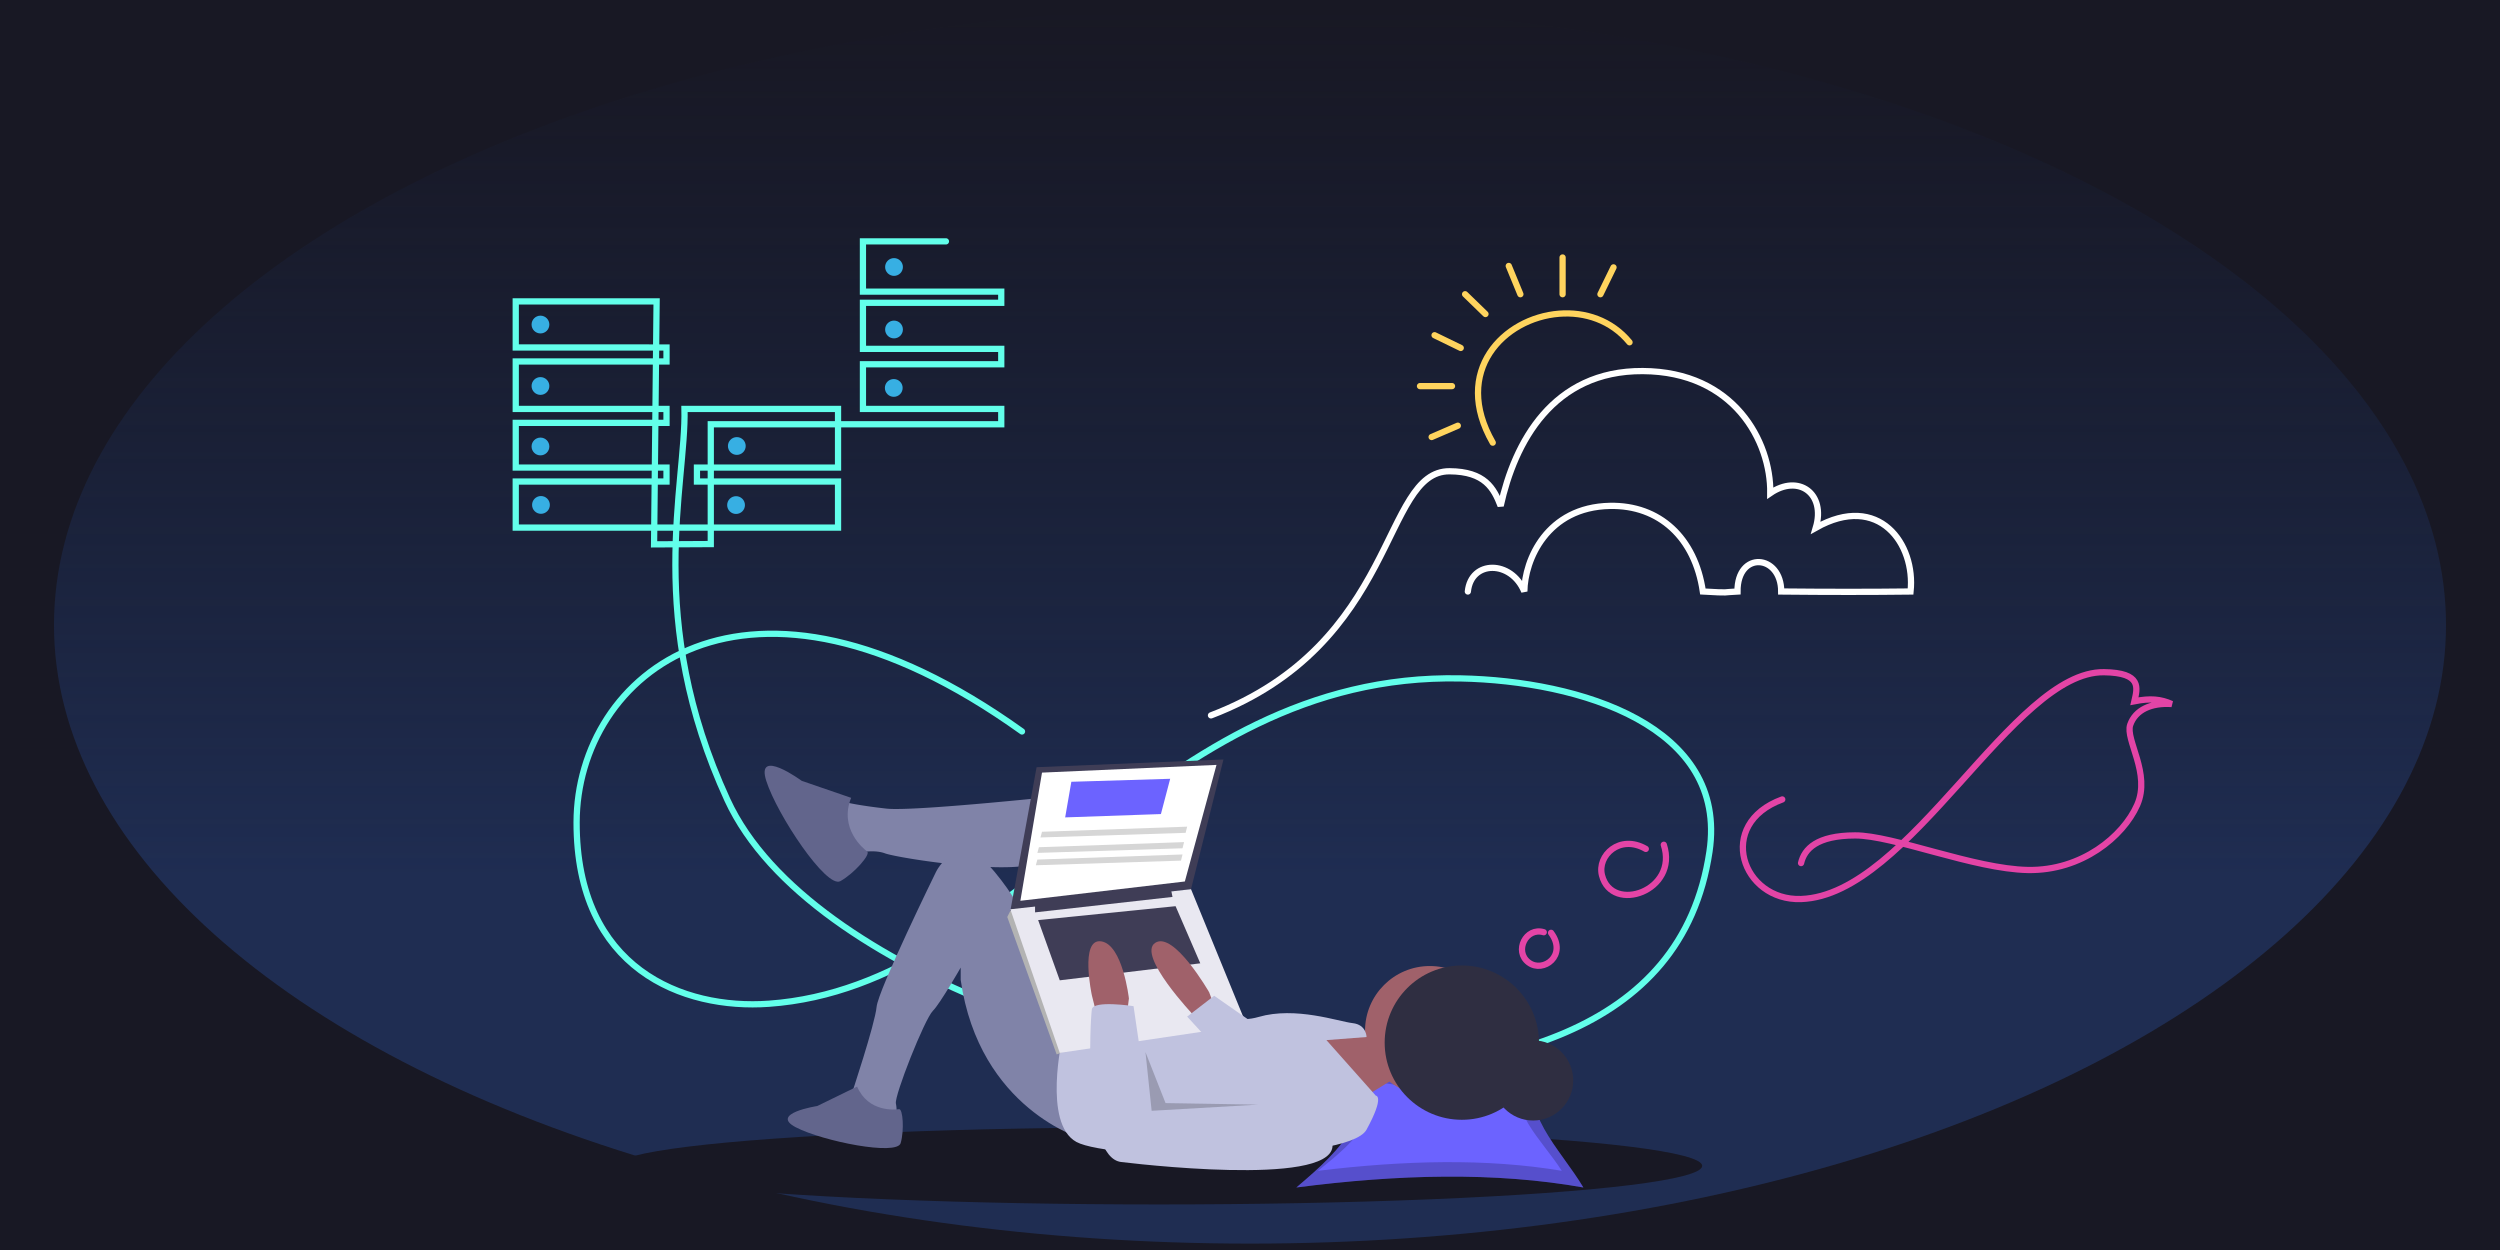 <?xml version="1.0" encoding="UTF-8" standalone="no"?>
<svg
   xmlns:dc="http://purl.org/dc/elements/1.1/"
   xmlns:cc="http://creativecommons.org/ns#"
   xmlns:rdf="http://www.w3.org/1999/02/22-rdf-syntax-ns#"
   xmlns:svg="http://www.w3.org/2000/svg"
   xmlns="http://www.w3.org/2000/svg"
   xmlns:xlink="http://www.w3.org/1999/xlink"
   xmlns:sodipodi="http://sodipodi.sourceforge.net/DTD/sodipodi-0.dtd"
   xmlns:inkscape="http://www.inkscape.org/namespaces/inkscape"
   width="800"
   height="400"
   viewBox="0 0 800 400"
   version="1.1"
   id="anim"
   inkscape:version="1.0.2 (e86c8708, 2021-01-15)"
   sodipodi:docname="anim.svg">
  <defs
     id="defs1080">
    <linearGradient
       inkscape:collect="always"
       id="linearGradient912">
      <stop
         style="stop-color:#1f2d52;stop-opacity:1"
         offset="0"
         id="stop908" />
      <stop
         style="stop-color:#182340;stop-opacity:0;"
         offset="1"
         id="stop910" />
    </linearGradient>
    <linearGradient
       inkscape:collect="always"
       xlink:href="#linearGradient912"
       id="linearGradient914"
       x1="435.621"
       y1="280.459"
       x2="435.621"
       y2="2.511"
       gradientUnits="userSpaceOnUse" />
  </defs>
  <sodipodi:namedview
     id="base"
     pagecolor="#ffffff"
     bordercolor="#666666"
     borderopacity="1.0"
     inkscape:pageopacity="0.0"
     inkscape:pageshadow="2"
     inkscape:zoom="1.5038789"
     inkscape:cx="404.19769"
     inkscape:cy="202.55189"
     inkscape:document-units="px"
     inkscape:current-layer="relax"
     inkscape:document-rotation="0"
     showgrid="true"
     inkscape:window-width="1773"
     inkscape:window-height="1016"
     inkscape:window-x="0"
     inkscape:window-y="25"
     inkscape:window-maximized="0"
     units="px"
     scale-x="1"
     inkscape:snap-global="false"
     inkscape:lockguides="false">
    <inkscape:grid
       type="xygrid"
       id="grid1106" />
  </sodipodi:namedview>
  <g
     inkscape:groupmode="layer"
     id="bck"
     inkscape:label="bck"
     style="display:inline;mix-blend-mode:normal;opacity:1">
    <rect
       style="opacity:1;fill:#181824;fill-opacity:1;stroke:none;stroke-width:0;stroke-miterlimit:4;stroke-dasharray:none"
       id="rect900"
       width="800"
       height="400"
       x="0"
       y="0" />
    <ellipse
       style="opacity:1;fill:url(#linearGradient914);fill-opacity:1;stroke:none;stroke-width:1.946;stroke-linecap:round;stroke-miterlimit:3;stroke-dasharray:none;stroke-opacity:1"
       id="ellipse1010"
       ry="197.955"
       rx="382.724"
       cy="200"
       cx="400" />
  </g>
  <g
     inkscape:label="servers"
     inkscape:groupmode="layer"
     id="g1033"
     style="display:inline">
    <path
       d="m 327.044,234.07 c -88.853,-63.611 -142.436,-17.955 -142.531,29.043 -0.096,46.998 34.08,60.045 61.527,58.086 79.969,-5.709 122.472,-106.152 221.383,-104.108 38.146,0.788 85.604,15.179 79.614,55.405 -8.825,59.273 -69.7,71.084 -132.793,71.937 C 375.714,344.954 259.363,313.742 232.761,255.964 206.158,198.186 219.599,155.126 219.039,130.856 q 6.687,0 49.133,0 v 18.766 h -45.15 v 4.468 h 45.15 v 14.745 H 165.036 v -14.745 h 48.248 v -4.468 h -48.248 v -14.298 h 48.248 v -4.468 h -48.248 v -15.192 h 48.248 v -4.468 H 165.036 V 96.451 h 45.078 l -0.813,77.746 18.148,-0.097 v -38.329 h 92.955 v -4.915 h -44.264 v -14.298 h 44.264 V 111.643 H 276.14 V 96.898 h 44.264 V 93.323 H 276.14 V 77.238 h 26.559"
       fill="none"
       vector-effect="non-scaling-stroke"
       stroke-width="2.224"
       stroke="#62ffea"
       stroke-linejoin="miter"
       stroke-linecap="square"
       stroke-miterlimit="3"
       id="servers"
       style="stroke-width:2;stroke-linecap:round;stroke-miterlimit:3;stroke-dasharray:none" />
  </g>
  <g
     inkscape:groupmode="layer"
     id="lights"
     inkscape:label="lights"
     sodipodi:insensitive="true">
    <circle
       style="opacity:1;fill:#37afe3;fill-opacity:1;stroke:none;stroke-width:1.397;stroke-linecap:round;stroke-miterlimit:3;stroke-dasharray:none"
       id="light_1"
       cx="172.947"
       cy="103.855"
       r="2.845" />
    <circle
       style="fill:#37afe3;fill-opacity:1;stroke:none;stroke-width:1.397;stroke-linecap:round;stroke-miterlimit:3;stroke-dasharray:none"
       id="light_2"
       cx="172.947"
       cy="123.516"
       r="2.845" />
    <circle
       style="fill:#37afe3;fill-opacity:1;stroke:none;stroke-width:1.397;stroke-linecap:round;stroke-miterlimit:3;stroke-dasharray:none"
       id="light_3"
       cx="172.947"
       cy="142.873"
       r="2.845" />
    <circle
       style="fill:#37afe3;fill-opacity:1;stroke:none;stroke-width:1.397;stroke-linecap:round;stroke-miterlimit:3;stroke-dasharray:none"
       id="light_4"
       cx="173.109"
       cy="161.575"
       r="2.845" />
    <circle
       style="fill:#37afe3;fill-opacity:1;stroke:none;stroke-width:1.397;stroke-linecap:round;stroke-miterlimit:3;stroke-dasharray:none"
       id="light_6"
       cx="235.781"
       cy="142.718"
       r="2.845" />
    <circle
       style="fill:#37afe3;fill-opacity:1;stroke:none;stroke-width:1.397;stroke-linecap:round;stroke-miterlimit:3;stroke-dasharray:none"
       id="light_5"
       cx="235.537"
       cy="161.622"
       r="2.845" />
    <circle
       style="fill:#37afe3;fill-opacity:1;stroke:none;stroke-width:1.397;stroke-linecap:round;stroke-miterlimit:3;stroke-dasharray:none"
       id="light_9"
       cx="286.085"
       cy="85.436"
       r="2.845" />
    <circle
       style="fill:#37afe3;fill-opacity:1;stroke:none;stroke-width:1.397;stroke-linecap:round;stroke-miterlimit:3;stroke-dasharray:none"
       id="light_8"
       cx="286.085"
       cy="105.436"
       r="2.845" />
    <circle
       style="fill:#37afe3;fill-opacity:1;stroke:none;stroke-width:1.397;stroke-linecap:round;stroke-miterlimit:3;stroke-dasharray:none"
       id="light_7"
       cx="286.004"
       cy="124.138"
       r="2.845" />
  </g>
  <g
     inkscape:groupmode="layer"
     id="relax"
     inkscape:label="relax"
     style="display:inline">
    <ellipse
       cx="370.881"
       cy="373.081"
       rx="173.827"
       ry="12.346"
       fill="#e6e6e6"
       id="ellipse1323"
       style="stroke-width:0.438;fill:#181824;fill-opacity:1" />
    <path
       d="m 506.683,379.995 c -28.344,-5.045 -59.339,-4.206 -91.852,0 14.819,-12.51 27.608,-25.021 12.789,-37.531 28.906,5.963 32.955,5.36 65.11,0 -7.458,12.51 6.494,25.021 13.952,37.531 z"
       fill="#6c63ff"
       id="path1325"
       style="stroke-width:0.438" />
    <path
       d="m 506.683,379.995 c -28.344,-5.045 -59.339,-4.206 -91.852,0 14.819,-12.51 27.608,-25.021 12.789,-37.531 28.906,5.963 32.955,5.36 65.11,0 -7.458,12.51 6.494,25.021 13.952,37.531 z"
       opacity="0.2"
       id="path1327"
       style="stroke-width:0.438" />
    <path
       d="m 499.769,374.657 c -24.077,-4.027 -50.406,-3.357 -78.025,0 12.588,-9.986 23.452,-19.972 10.864,-29.958 24.555,4.76 27.994,4.278 55.309,0 -6.335,9.986 5.516,19.972 11.852,29.958 z"
       fill="#6c63ff"
       id="path1329"
       style="stroke-width:0.438" />
    <circle
       cx="490.598"
       cy="345.739"
       r="12.829"
       fill="#2f2e41"
       id="circle1331"
       style="stroke-width:0.438" />
    <polygon
       points="536.463,466.249 537.591,466.249 557.899,469.634 568.053,498.967 538.72,517.019 504.873,466.249 "
       fill="#a0616a"
       id="polygon1333"
       transform="matrix(0.438,0,0,0.438,197.054,126.778)" />
    <circle
       cx="457.547"
       cy="329.871"
       r="20.741"
       fill="#a0616a"
       id="circle1335"
       style="stroke-width:0.438" />
    <path
       d="m 342.979,254.316 c 0,0 -50.37,5.432 -59.259,4.444 -8.889,-0.988 -12.839,-1.975 -12.839,-1.975 0,0 -5.926,7.901 -2.963,11.358 a 21.37,21.37 0 0 0 5.926,4.938 c 0,0 5.432,-1.481 9.383,0 3.951,1.481 43.951,7.901 50.864,1.975 6.914,-5.926 8.889,-20.741 8.889,-20.741 z"
       fill="#2f2e41"
       id="path1337"
       style="fill:#8083a8;fill-opacity:1;stroke-width:0.438" />
    <path
       d="m 346.436,364.439 c 0,0 -33.086,-9.383 -39.012,-50.864 v -3.951 c 0,0 -6.546,11.485 -8.889,13.827 -2.716,2.716 -12.346,27.16 -11.852,29.63 0.494,2.469 0,3.457 0,3.457 l -14.321,-1.481 v -4.444 c 0,0 7.654,-22.963 8.148,-28.395 0.494,-5.432 19.012,-43.21 19.012,-43.21 0,0 6.914,-14.321 18.765,0 11.852,14.321 12.839,24.197 12.839,24.197 l 15.309,29.63 z"
       fill="#2f2e41"
       id="path1339"
       style="fill:#8083a8;fill-opacity:1;stroke-width:0.438" />
    <path
       d="m 272.362,255.304 -15.802,-5.432 c 0,0 -14.815,-10.864 -11.358,0 3.457,10.864 19.259,34.568 23.704,32.099 4.444,-2.469 9.79,-8.598 8.598,-9.484 -1.191,-0.886 -9.092,-7.306 -5.142,-17.182 z"
       fill="#2f2e41"
       id="path1341"
       style="fill:#62658c;fill-opacity:1;stroke-width:0.438" />
    <path
       d="m 274.272,347.697 -12.756,6.23 c 0,0 -15.426,2.373 -6.823,6.823 8.603,4.45 32.336,9.197 33.523,5.043 1.187,-4.153 0.716,-11.046 -0.532,-10.863 -1.248,0.183 -9.851,1.073 -13.411,-7.233 z"
       fill="#2f2e41"
       id="path1343"
       style="fill:#62658c;fill-opacity:1;stroke-width:0.438" />
    <path
       d="m 340.016,331.847 c 0,0 -6.42,27.654 4.444,33.58 10.864,5.926 86.913,6.914 92.839,-3.951 5.926,-10.864 2.963,-10.864 2.963,-10.864 l -15.802,-17.778 12.839,-0.988 c 0,0 0,-3.951 -4.444,-4.444 -4.444,-0.494 -18.272,-5.432 -30.123,-1.975 -11.852,3.457 -18.765,-6.914 -18.765,-6.914 z"
       fill="#575a89"
       id="path1345"
       style="fill:#c0c2df;fill-opacity:1;stroke-width:0.438" />
    <polygon
       points="288.257,375.993 420.258,360.198 443.95,265.428 307.437,271.069 "
       fill="#3f3d56"
       id="polygon1347"
       transform="matrix(0.438,0,0,0.438,197.054,126.778)" />
    <polygon
       points="295.591,368.659 415.745,354.557 438.873,269.377 311.386,275.018 "
       fill="#ffffff"
       id="polygon1349"
       transform="matrix(0.438,0,0,0.438,197.054,126.778)" />
    <polygon
       points="326.616,473.019 292.77,377.121 288.257,375.993 286.001,380.505 322.104,480.916 325.499,479.618 "
       fill="#b3b3b3"
       id="polygon1351"
       transform="matrix(0.438,0,0,0.438,197.054,126.778)" />
    <polygon
       points="324.36,479.788 460.873,459.48 420.258,360.198 288.257,374.864 "
       fill="#d0cde1"
       id="polygon1353"
       transform="matrix(0.438,0,0,0.438,197.054,126.778)"
       style="fill:#e9e8f1;fill-opacity:1" />
    <polygon
       points="306.309,377.121 406.719,365.839 405.591,360.198 306.309,371.48 "
       fill="#3f3d56"
       id="polygon1355"
       transform="matrix(0.438,0,0,0.438,197.054,126.778)" />
    <polygon
       points="324.36,426.762 427.027,414.352 408.976,372.608 308.565,382.762 "
       fill="#3f3d56"
       id="polygon1357"
       transform="matrix(0.438,0,0,0.438,197.054,126.778)" />
    <path
       d="m 388.411,321.476 -1.481,-3.951 c 0,0 -11.358,-19.753 -17.284,-15.802 -5.926,3.951 12.346,23.21 12.346,23.21 h 5.926 z"
       fill="#a0616a"
       id="path1359"
       style="stroke-width:0.438" />
    <path
       d="m 350.881,324.439 -1.481,-5.926 c 0,0 -3.951,-18.272 2.963,-17.284 6.914,0.988 8.889,18.272 8.889,18.272 l -0.494,3.951 z"
       fill="#a0616a"
       id="path1361"
       style="stroke-width:0.438" />
    <path
       d="m 362.732,321.97 c 0,0 -12.839,-1.975 -13.333,0.988 -0.494,2.963 -2.963,47.407 9.383,48.889 12.346,1.481 73.58,7.901 67.16,-7.407 -6.42,-15.309 -16.296,-13.333 -16.296,-13.333 l -41.975,4.444 z"
       fill="#575a89"
       id="path1363"
       style="fill:#c0c2df;fill-opacity:1;stroke-width:0.438" />
    <polygon
       points="437.181,438.044 417.437,453.275 442.258,480.352 467.078,458.916 "
       fill="#575a89"
       id="polygon1365"
       transform="matrix(0.438,0,0,0.438,197.054,126.778)"
       style="fill:#c0c2df;fill-opacity:1" />
    <polygon
       points="391.488,522.096 469.335,517.583 401.642,516.455 386.976,479.224 "
       opacity="0.2"
       id="polygon1367"
       transform="matrix(0.438,0,0,0.438,197.054,126.778)" />
    <circle
       cx="467.785"
       cy="333.64"
       r="24.691"
       fill="#2f2e41"
       id="circle1369"
       style="stroke-width:0.438" />
    <polygon
       points="398.258,305.301 405.027,279.531 332.822,281.71 328.309,307.736 "
       fill="#6c63ff"
       id="polygon1371"
       transform="matrix(0.438,0,0,0.438,197.054,126.778)" />
    <polygon
       points="416.309,319.018 417.437,314.505 311.386,318.239 310.258,322.403 "
       fill="#e6e6e6"
       id="polygon1373"
       transform="matrix(0.438,0,0,0.438,197.054,126.778)"
       style="fill:#d6d6d6;fill-opacity:1" />
    <polygon
       points="414.053,330.3 415.181,325.787 309.129,329.521 308.001,333.685 "
       fill="#e6e6e6"
       id="polygon1375"
       transform="matrix(0.438,0,0,0.438,197.054,126.778)"
       style="fill:#d6d6d6;fill-opacity:1" />
    <polygon
       points="412.924,339.326 414.053,334.813 308.001,338.546 306.873,342.71 "
       fill="#e6e6e6"
       id="polygon1377"
       transform="matrix(0.438,0,0,0.438,197.054,126.778)"
       style="fill:#d6d6d6;fill-opacity:1" />
  </g>
  <g
     inkscape:groupmode="layer"
     id="sun"
     inkscape:label="sun"
     sodipodi:insensitive="true">
    <line
       x1="500.029"
       y1="94.152"
       x2="500.029"
       y2="82.39"
       vector-effect="non-scaling-stroke"
       stroke-width="6.667"
       stroke="#ffd45e"
       stroke-linejoin="miter"
       stroke-linecap="square"
       stroke-miterlimit="3"
       id="sun_6"
       style="isolation:isolate;stroke-width:2;stroke-linecap:round;stroke-miterlimit:3;stroke-dasharray:none" />
    <line
       x1="486.526"
       y1="94.152"
       x2="482.801"
       y2="85.104"
       vector-effect="non-scaling-stroke"
       stroke-width="6.667"
       stroke="#ffd45e"
       stroke-linejoin="miter"
       stroke-linecap="square"
       stroke-miterlimit="3"
       id="sun_5"
       style="isolation:isolate;stroke-width:2;stroke-linecap:round;stroke-miterlimit:3;stroke-dasharray:none" />
    <line
       x1="475.352"
       y1="100.486"
       x2="468.833"
       y2="94.152"
       vector-effect="non-scaling-stroke"
       stroke-width="6.667"
       stroke="#ffd45e"
       stroke-linejoin="miter"
       stroke-linecap="square"
       stroke-miterlimit="3"
       id="sun_4"
       style="isolation:isolate;stroke-width:2;stroke-linecap:round;stroke-miterlimit:3;stroke-dasharray:none" />
    <path
       d="m 477.68,141.653 c -13.139,-22.866 3.513,-39.859 21.232,-41.265 8.246,-0.654 16.723,2.068 22.536,9.145"
       fill="none"
       vector-effect="non-scaling-stroke"
       stroke-width="6.667"
       stroke="#ffd45e"
       stroke-linejoin="miter"
       stroke-linecap="square"
       stroke-miterlimit="3"
       id="sunshine"
       style="isolation:isolate;stroke-width:2;stroke-linecap:round;stroke-miterlimit:3;stroke-dasharray:none" />
    <line
       x1="512.135"
       y1="94.152"
       x2="516.326"
       y2="85.557"
       vector-effect="non-scaling-stroke"
       stroke-width="6.667"
       stroke="#ffd45e"
       stroke-linejoin="miter"
       stroke-linecap="square"
       stroke-miterlimit="3"
       id="sun_7"
       style="isolation:isolate;stroke-width:2;stroke-linecap:round;stroke-miterlimit:3;stroke-dasharray:none" />
    <line
       x1="467.436"
       y1="111.343"
       x2="459.055"
       y2="107.271"
       vector-effect="non-scaling-stroke"
       stroke-width="6.667"
       stroke="#ffd45e"
       stroke-linejoin="miter"
       stroke-linecap="square"
       stroke-miterlimit="3"
       id="sun_3"
       style="isolation:isolate;stroke-width:2;stroke-linecap:round;stroke-miterlimit:3;stroke-dasharray:none" />
    <line
       x1="464.642"
       y1="123.557"
       x2="454.398"
       y2="123.557"
       vector-effect="non-scaling-stroke"
       stroke-width="6.667"
       stroke="#ffd45e"
       stroke-linejoin="miter"
       stroke-linecap="square"
       stroke-miterlimit="3"
       id="sun_2"
       style="isolation:isolate;stroke-width:2;stroke-linecap:round;stroke-miterlimit:3;stroke-dasharray:none" />
    <line
       x1="466.504"
       y1="136.224"
       x2="458.123"
       y2="139.844"
       vector-effect="non-scaling-stroke"
       stroke-width="6.667"
       stroke="#ffd45e"
       stroke-linejoin="miter"
       stroke-linecap="square"
       stroke-miterlimit="3"
       id="sun_1"
       style="isolation:isolate;stroke-width:2;stroke-linecap:round;stroke-miterlimit:3;stroke-dasharray:none" />
  </g>
  <g
     inkscape:groupmode="layer"
     id="layer4"
     inkscape:label="cloud"
     sodipodi:insensitive="true">
    <path
       d="m 387.516,228.922 c 60.095,-22.912 54.567,-78.268 76.371,-78.119 11.289,0.077 14.162,5.478 16.323,11.077 4.441,-20.231 16.596,-43.304 45.473,-43.141 29.248,0.166 41.007,22.543 40.809,39.06 9.021,-6.184 17.842,0.064 14.574,11.077 20.174,-11.38 31.935,5.159 30.315,20.404 q -18.852,0.23 -41.392,0 c 0,-11.925 -14.057,-13.145 -13.992,0 -5.252,0.23 -1.706,0.529 -11.077,0 -2.532,-17.243 -13.928,-27.709 -29.732,-27.4 -20.167,0.394 -27.301,17.294 -27.4,27.4 -4.16,-10.1 -17.053,-10.107 -18.072,0"
       fill="none"
       vector-effect="non-scaling-stroke"
       stroke-width="2.195"
       stroke="#ffffff"
       stroke-linejoin="miter"
       stroke-linecap="square"
       stroke-miterlimit="3"
       id="cloud"
       style="isolation:isolate;stroke-width:2;stroke-linecap:round;stroke-miterlimit:3;stroke-dasharray:none" />
  </g>
  <g
     inkscape:label="birds"
     inkscape:groupmode="layer"
     id="birds"
     style="display:inline"
     sodipodi:insensitive="true">
    <path
       style="fill:none;stroke:#e344a6;stroke-width:2;stroke-linecap:round;stroke-linejoin:miter;stroke-miterlimit:4;stroke-dasharray:none;stroke-opacity:1"
       d="m 494,298.312 c -5.67,-1.734 -9.605,6.101 -4.831,9.687 4.682,3.517 12.51,-2.313 7.168,-9.497"
       id="bird_1"
       sodipodi:nodetypes="csc" />
    <path
       style="fill:none;stroke:#e344a6;stroke-width:2;stroke-linecap:round;stroke-linejoin:miter;stroke-miterlimit:4;stroke-dasharray:none;stroke-opacity:1"
       d="m 526.658,271.65 c -8.342,-4.818 -15.644,2.161 -14.018,8.475 3.199,12.419 24.608,4.89 19.772,-9.802"
       id="bird_2"
       sodipodi:nodetypes="csc" />
    <path
       style="fill:none;stroke:#e344a6;stroke-width:2;stroke-linecap:round;stroke-linejoin:miter;stroke-miterlimit:4;stroke-dasharray:none;stroke-opacity:1"
       d="m 570.324,255.823 c -21.47,7.866 -12.867,32.53 6.013,31.867 34.818,-1.222 67.801,-72.973 96.929,-72.586 12.244,0.162 10.703,5.088 9.737,9.295 5.11,-1.002 8.375,-0.7 11.95,0.885 -6.551,-0.44 -11.615,1.856 -13.278,6.639 -1.663,4.783 6.668,15.602 2.213,25.671 -4.455,10.069 -17.739,21.12 -34.965,20.802 -17.227,-0.318 -43.082,-11.107 -55.325,-11.065 -12.243,0.042 -16.204,4.353 -17.261,8.852"
       id="bird_3"
       sodipodi:nodetypes="csc" />
  </g>
</svg>
